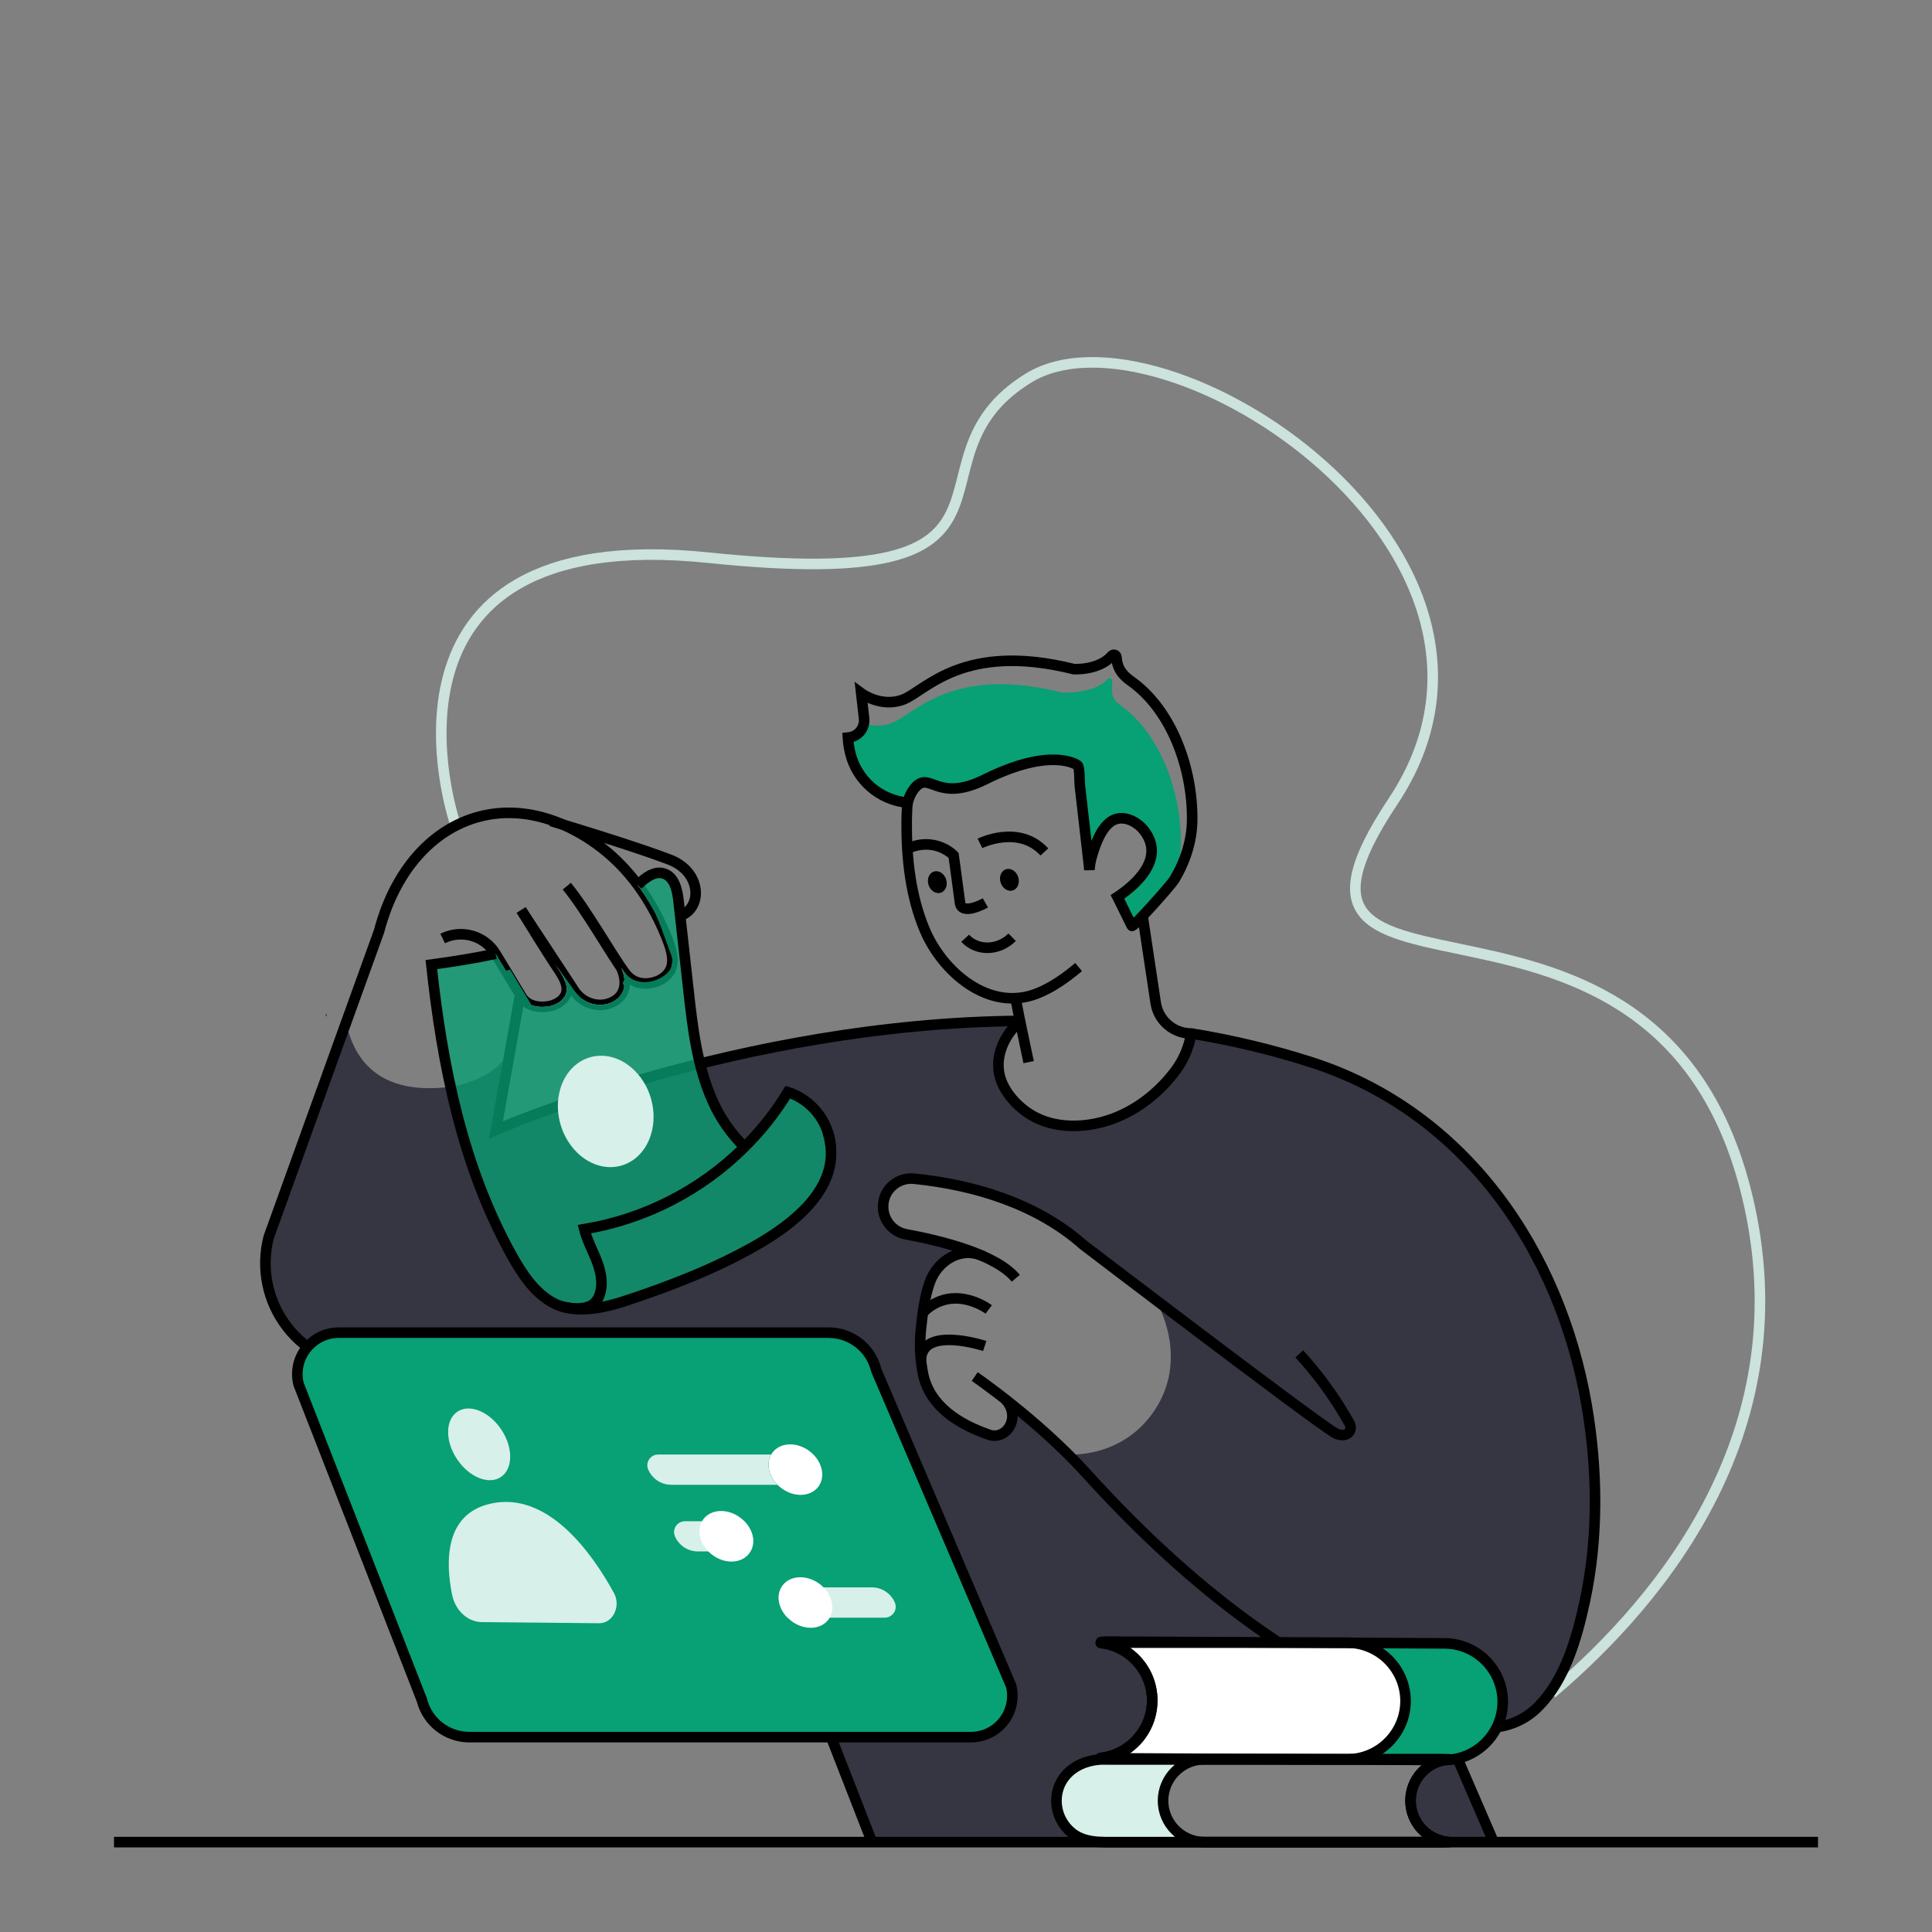 <svg width="204" height="204" viewBox="0 0 204 204" fill="none" xmlns="http://www.w3.org/2000/svg">
<rect x="0" y="0" width="204" height="204" fill="#808080" stroke="none"/>
<path d="M48.022 86.842C48.022 86.842 37.26 54.999 74.797 58.885C112.334 62.772 94.399 48.677 108.583 39.931C122.768 31.184 164.561 58.395 147.076 84.641C129.591 110.886 175.019 86.878 184.495 126.346C190.343 150.702 175.834 168.629 163.865 178.791" stroke="#CCE2DC" stroke-width="1.116"/>
<path fill-rule="evenodd" clip-rule="evenodd" d="M138.489 112.176C154.717 117.408 164.705 132.026 167.526 148.361C168.699 155.201 168.787 162.376 167.306 169.185C166.468 173.008 165.256 177.308 162.444 180.181C161.264 181.39 159.709 182.165 158.033 182.38C158.443 181.552 158.657 180.642 158.659 179.719C158.671 176.32 155.934 173.55 152.536 173.521L148.629 173.499L142.781 173.469C142.608 173.447 142.424 173.447 142.242 173.447H138.305L134.989 173.433L116.96 173.337C116.728 173.337 116.486 173.353 116.246 173.375L116.283 173.381C116.424 173.401 116.572 173.422 116.706 173.455C116.551 173.455 116.398 173.468 116.238 173.482L116.216 173.483C119.269 173.859 121.585 176.416 121.656 179.491V179.607C121.66 179.682 121.66 179.758 121.656 179.833C121.475 182.828 119.176 185.263 116.196 185.615C116.353 185.635 116.511 185.647 116.67 185.651C116.523 185.684 116.374 185.708 116.224 185.725L116.252 185.727C116.484 185.748 116.707 185.768 116.94 185.768H116.714C113.513 185.768 111.544 187.736 111.544 190.135C111.546 191.294 112.008 192.405 112.827 193.226C113.621 194.021 114.715 194.509 116.714 194.509H92.072L87.757 183.427L72.536 144.383H39.025C35.618 144.385 32.402 142.808 30.319 140.112C28.235 137.416 27.519 133.907 28.379 130.611L36.474 107.982C36.52 108.111 36.57 108.274 36.628 108.462C37.271 110.558 38.899 115.861 47.581 114.751C48.945 120.958 50.956 127.006 54.049 132.554C55.135 134.507 56.526 136.644 58.605 137.664C58.817 137.767 59.036 137.854 59.261 137.926C61.346 138.601 63.913 138.05 65.888 137.402C70.678 135.836 75.554 133.953 79.929 131.438C83.715 129.275 88.221 125.758 87.725 121.078V121.012C87.497 118.378 85.718 116.135 83.205 115.313C81.92 117.424 80.383 119.371 78.627 121.11C77.219 119.736 76.084 118.108 75.281 116.312C74.706 115.024 74.253 113.686 73.925 112.314C83.377 109.965 95.172 107.902 107.711 107.8C106.232 109.163 105.18 111.116 105.488 113.18C105.758 115.011 107.252 116.708 108.791 117.672C111.348 119.275 114.761 119.143 117.516 118.124C120.214 117.132 122.546 115.229 124.237 112.912C125.035 111.792 125.566 110.505 125.79 109.149V109.127C130.093 109.826 134.338 110.845 138.489 112.176ZM112.795 153.579C112.795 153.579 118.579 154.049 121.976 148.821C125.39 143.601 122.45 138.154 122.45 138.154C122.45 138.154 112.787 129.981 111.134 129.041C109.481 128.102 100.926 123.347 95.438 124.543C89.951 125.739 95.358 130.267 95.65 130.325C95.942 130.383 102.014 131.944 102.014 131.944L99.915 133.052C99.915 133.052 98.137 134.057 97.691 137.09C97.65 137.375 97.598 137.684 97.543 138.013C97.01 141.186 96.162 146.234 100.89 149.803C106.108 153.741 106.634 150.703 106.888 148.703C106.888 148.703 110.076 150.065 111.196 152.056C112.316 154.047 112.795 153.579 112.795 153.579Z" fill="#353642"/>
<path d="M47.574 114.755C47.574 114.755 52.15 114.199 53.863 110.932L52.37 119.311C52.37 119.311 70.575 113.114 73.913 112.314C73.913 112.314 74.989 119.249 79.271 121.11L83.689 115.493C83.689 115.493 89.229 116.892 87.714 124.441C86.198 131.99 65.239 138.299 61.684 138.154C58.13 138.008 54.303 135.82 50.385 124.067L47.574 114.755Z" fill="#353642"/>
<path d="M55.028 96.09C56.188 97.978 57.353 99.861 58.557 101.72C59.299 102.866 60.65 104.499 59.213 105.697C58.745 106.055 58.18 106.264 57.591 106.296C56.668 106.378 55.698 106.156 55.136 105.363L52.337 100.725C51.181 98.806 48.745 98.098 46.74 99.097" stroke="black" stroke-width="1.116"/>
<path d="M65.614 102.2C66.346 103.939 65.85 105.061 64.995 105.625C63.595 106.542 61.722 106.102 60.73 104.763L55.039 96.1" stroke="black" stroke-width="1.116"/>
<path d="M59.847 93.571C61.918 96.09 64.531 100.769 65.976 102.722C67.422 104.675 69.657 103.497 69.657 103.497C71.472 102.52 71.164 100.898 70.37 98.929C68.415 94.095 65.624 90.88 62.512 88.773C52.865 82.248 42.969 87.062 40.025 98.326L28.379 130.611C27.519 133.907 28.235 137.416 30.319 140.112C32.402 142.808 35.618 144.385 39.025 144.383H72.536L92.078 194.511" stroke="black" stroke-width="1.116"/>
<path d="M71.812 96.712C74.211 95.88 74.101 92.054 70.696 90.763C66.936 89.335 60.258 87.316 58.581 86.812C58.571 86.804 58.558 86.799 58.545 86.798C58.427 86.762 58.345 86.732 58.281 86.718L58.187 86.688" stroke="black" stroke-width="1.116"/>
<path d="M107.258 134.971C105.159 132.448 99.413 131.018 95.662 130.327C94.367 130.083 93.389 129.013 93.263 127.702C93.22 127.271 93.27 126.836 93.409 126.426C93.869 125.131 95.155 124.319 96.522 124.459C102.919 125.107 109.517 127.12 114.397 131.456C114.397 131.456 138.053 149.509 140.878 151.266C142.044 151.974 143.131 151.138 142.342 150.027L142.094 149.603C140.703 147.217 139.058 144.988 137.186 142.958" stroke="black" stroke-width="1.116"/>
<path d="M107.695 107.798C77.943 108.046 52.37 119.309 52.37 119.309L54.923 104.999" stroke="black" stroke-width="1.116"/>
<path d="M153.905 185.681C153.905 185.681 150.665 184.947 149.803 187.542C148.941 190.137 148.042 194.265 154.237 194.509C160.433 194.753 156.794 193.535 156.436 191.53C156.078 189.525 153.905 185.681 153.905 185.681Z" fill="#353642"/>
<path d="M104.399 138.263C104.399 138.263 100.902 135.613 97.754 138.299C97.621 138.416 97.505 138.551 97.41 138.699" stroke="black" stroke-width="1.116"/>
<g opacity="0.77">
<path d="M60.718 104.753C61.718 106.094 63.589 106.532 64.983 105.613C65.828 105.053 66.324 103.937 65.611 102.214C65.74 102.404 65.858 102.572 65.974 102.726C67.418 104.687 69.655 103.505 69.655 103.505C71.47 102.528 71.164 100.906 70.371 98.935C69.594 96.983 68.575 95.136 67.338 93.437C68.147 92.68 69.109 91.914 70.123 92.25C71.216 92.614 71.522 93.985 71.646 95.129C71.704 95.66 71.762 96.186 71.82 96.718L72.696 104.547C72.987 107.146 73.279 109.783 73.913 112.32C74.241 113.692 74.695 115.03 75.269 116.318C76.072 118.114 77.207 119.742 78.615 121.116C80.371 119.377 81.909 117.43 83.193 115.319C85.706 116.141 87.485 118.384 87.714 121.018V121.084C88.209 125.765 83.703 129.281 79.917 131.444C75.543 133.959 70.666 135.842 65.876 137.408C63.901 138.056 61.334 138.607 59.249 137.932C59.024 137.86 58.805 137.773 58.593 137.67C56.514 136.65 55.123 134.513 54.037 132.56C48.839 123.214 46.68 112.482 45.542 101.854C47.818 101.54 50.085 101.19 52.324 100.709C52.324 100.709 52.324 100.725 52.338 100.731L54.919 105.011L55.131 105.367C55.69 106.166 56.66 106.38 57.586 106.3C58.174 106.271 58.739 106.062 59.205 105.701C60.64 104.501 59.293 102.874 58.549 101.728" fill="white"/>
<path d="M60.718 104.753C61.718 106.094 63.589 106.532 64.983 105.613C65.828 105.053 66.324 103.937 65.611 102.214C65.74 102.404 65.858 102.572 65.974 102.726C67.418 104.687 69.655 103.505 69.655 103.505C71.47 102.528 71.164 100.906 70.371 98.935C69.594 96.983 68.575 95.136 67.338 93.437C68.147 92.68 69.109 91.914 70.123 92.25C71.216 92.614 71.522 93.985 71.646 95.129C71.704 95.66 71.762 96.186 71.82 96.718L72.696 104.547C72.987 107.146 73.279 109.783 73.913 112.32C74.241 113.692 74.695 115.03 75.269 116.318C76.072 118.114 77.207 119.742 78.615 121.116C80.371 119.377 81.909 117.43 83.193 115.319C85.706 116.141 87.485 118.384 87.714 121.018V121.084C88.209 125.765 83.703 129.281 79.917 131.444C75.543 133.959 70.666 135.842 65.876 137.408C63.901 138.056 61.334 138.607 59.249 137.932C59.024 137.86 58.805 137.773 58.593 137.67C56.514 136.65 55.123 134.513 54.037 132.56C48.839 123.214 46.68 112.482 45.542 101.854C47.818 101.54 50.085 101.19 52.324 100.709C52.324 100.709 52.324 100.725 52.338 100.731L54.919 105.011L55.131 105.367C55.69 106.166 56.66 106.38 57.586 106.3C58.174 106.271 58.739 106.062 59.205 105.701C60.64 104.501 59.293 102.874 58.549 101.728" fill="#08A075"/>
<path d="M61.332 105.387C62.218 106.586 63.731 106.434 64.983 105.613C65.738 105.113 66.358 105.259 65.72 103.717C65.838 103.885 65.854 103.317 65.958 103.443C67.248 105.195 65.974 102.72 65.974 102.72C67.774 104.993 71.69 102.852 70.972 101.094C70.213 99.201 69.413 96.402 68.399 95.003C69.199 94.247 69.045 94.359 70.063 94.961C70.617 95.317 70.972 95.913 71.02 96.57C71.102 97.332 71.184 98.062 71.266 98.805L72.046 105.802C72.308 108.128 72.568 110.477 73.133 112.74C73.426 113.963 73.832 115.157 74.345 116.306C75.061 117.888 77.36 120.521 78.615 121.726C80.177 120.177 82.048 117.328 83.193 115.435C85.392 116.11 85.297 118.214 85.453 120.511V120.571C85.896 124.747 81.874 127.884 78.503 129.817C74.597 132.062 70.245 133.741 65.968 135.141C64.205 135.72 61.914 136.22 60.053 135.609C59.852 135.545 59.656 135.467 59.467 135.375C57.612 134.463 56.368 132.558 55.398 130.812C51.154 123.19 49.185 114.535 48.102 105.858C47.936 104.509 48.87 103.271 50.213 103.06C51.43 102.86 52.644 102.66 53.849 102.392L53.883 102.408L56.186 106.228C56.688 106.938 56.77 106.382 57.596 106.31C58.117 106.264 59.129 106.162 59.533 105.824C60.814 104.757 60.091 104.315 59.427 103.293" fill="#08A075"/>
</g>
<path d="M103.977 142.122C103.977 142.122 97.338 139.939 97.238 143.609" stroke="black" stroke-width="1.116"/>
<path opacity="0.54" d="M44.547 179.513L31.526 146.154C31.199 144.846 31.493 143.461 32.323 142.398C33.153 141.335 34.426 140.714 35.774 140.715H87.494C89.884 140.714 91.963 142.353 92.522 144.677L106.776 178.028C107.088 179.331 106.786 180.706 105.956 181.758C105.126 182.811 103.86 183.425 102.52 183.425H49.563C47.191 183.427 45.123 181.814 44.547 179.513Z" fill="white"/>
<path d="M106.138 147.75C106.138 147.75 107.216 148.737 106.806 150.149C106.502 151.194 105.463 151.854 104.433 151.496C101.154 150.363 98.201 148.437 97.482 145.165C97.142 143.508 97.068 141.807 97.264 140.127C97.422 138.569 97.652 136.888 98.175 135.407C98.975 133.132 101.424 131.546 103.801 132.642" stroke="black" stroke-width="1.116"/>
<path d="M44.547 179.513L31.526 146.154C31.199 144.846 31.493 143.461 32.323 142.398C33.153 141.335 34.426 140.714 35.774 140.715H87.494C89.884 140.714 91.963 142.353 92.522 144.677L106.776 178.028C107.088 179.331 106.786 180.706 105.956 181.758C105.126 182.811 103.86 183.425 102.52 183.425H49.563C47.191 183.427 45.123 181.814 44.547 179.513Z" fill="#08A075"/>
<path fill-rule="evenodd" clip-rule="evenodd" d="M44.547 179.513L31.526 146.154C31.199 144.846 31.493 143.461 32.323 142.398C33.153 141.335 34.426 140.714 35.774 140.715H87.494C89.884 140.714 91.963 142.353 92.522 144.677L106.776 178.028C107.088 179.331 106.786 180.706 105.956 181.758C105.126 182.811 103.86 183.425 102.52 183.425H49.563C47.191 183.427 45.123 181.814 44.547 179.513V179.513Z" stroke="black" stroke-width="1.116" stroke-linecap="square" stroke-linejoin="round"/>
<path d="M46.452 178.17L34.439 147.382C34.138 146.175 34.41 144.897 35.175 143.917C35.941 142.937 37.116 142.364 38.359 142.364H86.072C88.277 142.363 90.195 143.874 90.71 146.018L103.863 176.788C104.151 177.991 103.872 179.259 103.106 180.23C102.34 181.201 101.171 181.768 99.935 181.768H51.078C48.894 181.77 46.988 180.287 46.452 178.17Z" fill="#08A075"/>
<path d="M148.565 173.339L157.714 194.509" stroke="black" stroke-width="1.116"/>
<path d="M191.964 194.509H12.036" stroke="black" stroke-width="1.116"/>
<path d="M106.872 98.963C105.388 100.429 103.173 100.427 101.912 99.071" stroke="black" stroke-width="1.116"/>
<path d="M67.338 93.431C68.147 92.674 69.109 91.908 70.123 92.244C71.216 92.608 71.522 93.979 71.646 95.123C71.996 98.266 72.346 101.405 72.695 104.541C73.139 108.539 73.607 112.634 75.269 116.308C76.072 118.104 77.207 119.732 78.615 121.106" stroke="black" stroke-width="1.116"/>
<path d="M87.714 121.082V121.016C87.485 118.382 85.706 116.139 83.194 115.317C81.909 117.428 80.371 119.375 78.615 121.114C74.012 125.692 68.098 128.723 61.694 129.789C62.002 131.014 62.636 132.13 63.074 133.309C63.511 134.489 63.729 135.854 63.198 136.992C62.526 138.443 60.599 138.254 59.259 137.932C59.245 137.932 59.237 137.932 59.223 137.932" stroke="black" stroke-width="1.116"/>
<path d="M52.328 100.707C50.089 101.188 47.822 101.538 45.546 101.852C46.684 112.48 48.835 123.212 54.041 132.558C55.127 134.511 56.518 136.648 58.597 137.668C58.809 137.771 59.028 137.858 59.253 137.93C61.338 138.615 63.905 138.054 65.88 137.406C70.678 135.838 75.546 133.957 79.921 131.442C83.697 129.277 88.203 125.762 87.718 121.082C87.671 120.567 87.565 120.059 87.404 119.567" stroke="black" stroke-width="1.116"/>
<path d="M89.769 79.507C90.457 82.376 92.898 84.485 95.836 84.749C95.955 84.172 96.213 83.632 96.588 83.177C98.187 81.292 98.869 84.829 103.985 82.29C111.074 78.763 113.765 80.787 113.765 80.787C114.001 80.962 113.965 82.586 114.005 82.882C114.205 84.567 114.385 86.244 114.583 87.928C114.703 88.955 114.821 89.975 114.933 90.994C115.029 90.821 115.136 90.653 115.253 90.493C115.898 88.207 117.052 85.509 119.539 86.67C120.042 86.916 120.481 87.277 120.818 87.724C122.468 89.891 121.218 91.984 119.493 93.533C119.06 94.014 118.577 94.446 118.051 94.823C118.335 95.411 119.495 97.744 119.495 97.752C119.615 97.988 123.667 93.401 123.969 92.902C124.42 91.677 124.662 90.386 124.685 89.081C124.751 83.717 122.568 77.474 118.223 74.397C117.146 73.635 117.49 72.902 117.424 71.866C117.414 71.751 117.335 71.654 117.225 71.622C117.115 71.59 116.996 71.629 116.926 71.72C115.564 73.287 112.194 73.132 112.194 73.132C100.495 70.201 96.562 75.403 94.201 76.33C93.238 76.695 92.177 76.713 91.202 76.38C91.085 77.038 90.613 77.577 89.977 77.78L90.037 78.322C90.088 78.736 89.993 79.155 89.769 79.507H89.769Z" fill="#08A075"/>
<path d="M95.844 84.757C92.906 84.493 90.464 82.383 89.777 79.515C89.645 78.978 89.562 78.431 89.529 77.88L89.621 77.87C89.746 77.86 89.87 77.833 89.989 77.79C90.625 77.587 91.097 77.048 91.214 76.39C91.251 76.211 91.258 76.028 91.236 75.846L90.936 73.2C90.936 73.2 93.051 74.773 95.398 73.853C97.746 72.934 101.686 67.732 113.391 70.654C113.391 70.654 116.034 70.811 117.39 69.243C117.459 69.152 117.578 69.113 117.689 69.145C117.799 69.177 117.878 69.274 117.887 69.389C117.957 70.427 118.341 71.16 119.421 71.92C123.765 74.999 125.948 81.24 125.88 86.604C125.86 88.829 125.121 91.026 123.979 92.912C123.677 93.411 119.625 97.998 119.505 97.762C119.505 97.762 118.345 95.421 118.061 94.833L117.993 94.703L118.123 94.617C118.606 94.289 119.067 93.931 119.503 93.543C121.226 91.994 122.478 89.901 120.828 87.734C120.491 87.287 120.052 86.926 119.549 86.68C117.054 85.519 115.908 88.218 115.263 90.503C115.137 90.939 115.06 91.388 115.033 91.842C115.003 91.562 114.973 91.292 114.943 91.012C114.831 89.993 114.713 88.973 114.593 87.946C114.393 86.262 114.205 84.585 114.015 82.9C113.985 82.612 114.015 80.98 113.775 80.805C113.775 80.805 111.082 78.781 103.995 82.308C98.879 84.847 98.197 81.308 96.598 83.195C96.223 83.65 95.965 84.19 95.846 84.767C95.81 84.952 95.786 85.14 95.776 85.329C95.772 85.353 95.772 85.378 95.776 85.403C95.752 85.817 95.744 86.228 95.734 86.632C95.696 90.529 96.124 94.599 97.654 98.218C99.513 102.604 104.433 106.93 109.549 104.885C111.148 104.243 112.582 103.209 113.893 102.112" stroke="black" stroke-width="1.116"/>
<ellipse cx="98.972" cy="93.145" rx="0.972" ry="1.176" transform="rotate(-18.5 98.972 93.145)" fill="black"/>
<ellipse cx="106.584" cy="92.902" rx="0.972" ry="1.176" transform="rotate(-18.5 106.584 92.902)" fill="black"/>
<path d="M104.047 95.335C104.047 95.335 101.514 96.772 101.36 95.281C101.312 94.821 100.692 90.317 100.692 90.317C100.692 90.317 98.645 88.148 95.508 89.751" stroke="black" stroke-width="1.116"/>
<path d="M103.477 89.055C103.477 89.055 107.568 87.012 110.275 89.957" stroke="black" stroke-width="1.116"/>
<path d="M107.228 105.387L107.698 107.798C106.216 109.163 105.169 111.12 105.475 113.182C105.747 115.009 107.242 116.71 108.775 117.668C111.338 119.267 114.747 119.141 117.506 118.124C120.203 117.124 122.536 115.227 124.227 112.912C125.024 111.793 125.554 110.506 125.779 109.151V109.127" stroke="black" stroke-width="1.116"/>
<path d="M107.698 107.798L108.613 112.152" stroke="black" stroke-width="1.116"/>
<path d="M120.647 96.712L122.03 105.898C122.312 107.757 123.911 109.13 125.791 109.127C130.096 109.825 134.344 110.843 138.497 112.174C154.725 117.408 164.713 132.026 167.534 148.359C168.707 155.199 168.795 162.372 167.322 169.173C166.484 173.002 165.273 177.302 162.46 180.169C158.807 183.907 153.202 182.368 148.885 180.679C135.485 175.467 124.339 166.194 114.715 155.579C109.569 149.901 102.92 145.351 102.92 145.351" stroke="black" stroke-width="1.116"/>
<path d="M50.88 171.278C49.377 171.264 48.067 170.051 47.73 168.361C47.062 165.039 46.886 159.901 51.758 158.779C57.846 157.38 62.528 164.009 64.823 168.2C65.594 169.599 64.721 171.398 63.283 171.398L50.88 171.278Z" fill="#D7F0E9"/>
<ellipse cx="50.594" cy="152.508" rx="2.811" ry="4.144" transform="rotate(-33.64 50.594 152.508)" fill="#D7F0E9"/>
<path d="M152.934 185.79C152.84 185.804 152.734 185.818 152.642 185.84H152.606L138.385 185.766L117.048 185.657C116.966 185.657 116.886 185.657 116.806 185.657C116.648 185.653 116.489 185.641 116.332 185.621C119.317 185.274 121.62 182.832 121.792 179.833C121.796 179.758 121.796 179.682 121.792 179.607V179.491C121.78 176.561 119.713 174.041 116.842 173.455C116.696 173.419 116.536 173.397 116.382 173.375C116.624 173.353 116.864 173.337 117.098 173.337L135.125 173.433L138.443 173.447L142.92 173.469C146.096 173.759 148.53 176.418 148.539 179.607C148.54 179.897 148.518 180.188 148.473 180.475C148.033 183.503 145.444 185.753 142.384 185.766H153.216C152.592 185.766 152.766 185.766 152.934 185.79Z" fill="white"/>
<path d="M124.089 193.226C124.909 194.051 126.026 194.513 127.19 194.509H116.718C114.719 194.509 113.627 194.021 112.832 193.226C112.014 192.404 111.553 191.294 111.55 190.135C111.55 187.736 113.517 185.768 116.718 185.768H127.19C125.422 185.766 123.827 186.83 123.15 188.463C122.473 190.096 122.847 191.977 124.099 193.226H124.089Z" fill="#D7F0E9"/>
<path d="M158.673 179.717C158.671 180.64 158.456 181.551 158.046 182.378C157.753 183.003 157.35 183.571 156.858 184.055C156.046 184.86 155.027 185.422 153.913 185.681C153.454 185.786 152.985 185.84 152.514 185.84C152.61 185.818 152.714 185.804 152.806 185.79C152.638 185.774 152.464 185.769 153.09 185.769H142.256C145.318 185.757 147.91 183.505 148.349 180.475C148.394 180.188 148.416 179.897 148.415 179.607C148.406 176.417 145.97 173.758 142.794 173.469L148.641 173.499L152.548 173.521C155.946 173.55 158.683 176.318 158.673 179.717Z" fill="#08A075"/>
<path fill-rule="evenodd" clip-rule="evenodd" d="M158.673 179.715C158.648 183.116 155.877 185.856 152.476 185.842L116.906 185.659C116.668 185.659 116.43 185.641 116.19 185.617C119.294 185.265 121.643 182.648 121.66 179.524C121.676 176.401 119.354 173.76 116.254 173.375C116.492 173.351 116.731 173.338 116.97 173.339L152.54 173.523C155.94 173.547 158.682 176.314 158.673 179.715V179.715Z" stroke="black" stroke-width="1.116" stroke-linecap="square" stroke-linejoin="round"/>
<path fill-rule="evenodd" clip-rule="evenodd" d="M148.411 179.605C148.405 183.005 145.65 185.76 142.25 185.767H116.942C116.703 185.765 116.464 185.752 116.226 185.727C119.327 185.358 121.663 182.729 121.663 179.606C121.663 176.483 119.327 173.854 116.226 173.485C116.464 173.463 116.704 173.447 116.942 173.447H142.25C145.648 173.455 148.401 176.207 148.411 179.605V179.605Z" stroke="black" stroke-width="1.116" stroke-linecap="square" stroke-linejoin="round"/>
<path fill-rule="evenodd" clip-rule="evenodd" d="M111.55 190.137C111.55 191.295 112.01 192.405 112.83 193.224C113.629 194.023 114.715 194.509 116.716 194.509H153.087C152.462 194.509 152.632 194.497 152.802 194.481C150.599 194.222 148.939 192.355 148.939 190.137C148.939 187.919 150.599 186.052 152.802 185.792C152.632 185.776 152.462 185.764 153.087 185.764H116.716C113.513 185.766 111.55 187.734 111.55 190.137H111.55Z" stroke="black" stroke-width="1.116" stroke-linecap="square" stroke-linejoin="round"/>
<path fill-rule="evenodd" clip-rule="evenodd" d="M122.805 190.137C122.811 192.549 124.765 194.504 127.178 194.509H152.294C152.462 194.509 152.631 194.497 152.801 194.481C150.599 194.222 148.938 192.355 148.938 190.137C148.938 187.919 150.599 186.052 152.801 185.792C152.631 185.776 152.462 185.764 152.294 185.764H127.178C124.766 185.771 122.812 187.725 122.805 190.137H122.805Z" stroke="black" stroke-width="1.116" stroke-linecap="square" stroke-linejoin="round"/>
<path d="M82.092 156.778H70.872C69.823 156.776 68.875 156.155 68.453 155.195C68.291 154.839 68.323 154.425 68.537 154.098C68.751 153.771 69.118 153.577 69.509 153.583H81.436C80.874 154.529 81.16 155.842 82.092 156.778Z" fill="#D7F0E9"/>
<path d="M89.347 155.623C89.346 156.259 88.83 156.775 88.193 156.776H82.092C81.16 155.842 80.874 154.529 81.436 153.577H86.824C87.871 153.578 88.82 154.195 89.245 155.153C89.309 155.301 89.344 155.461 89.347 155.623Z" fill="#08A075"/>
<path d="M86.54 156.778C86.508 156.839 86.472 156.897 86.43 156.952C85.63 158.046 83.893 158.152 82.543 157.164C82.384 157.046 82.233 156.917 82.092 156.778C81.16 155.844 80.874 154.531 81.436 153.579C81.468 153.518 81.504 153.46 81.546 153.405C82.346 152.304 84.075 152.206 85.424 153.186C85.587 153.307 85.74 153.441 85.882 153.585C86.806 154.515 87.094 155.82 86.54 156.778Z" fill="white"/>
<path d="M92.168 162.666C92.163 163.303 91.645 163.817 91.008 163.817H79.235C79.803 162.862 79.519 161.558 78.585 160.619H89.645C90.694 160.619 91.644 161.239 92.066 162.2C92.132 162.346 92.166 162.505 92.168 162.666Z" fill="#08A075"/>
<path d="M79.235 163.817H73.695C72.647 163.818 71.698 163.2 71.274 162.242C71.209 162.095 71.174 161.937 71.172 161.776C71.172 161.47 71.293 161.177 71.509 160.961C71.725 160.745 72.018 160.624 72.324 160.625H78.585C79.519 161.558 79.809 162.862 79.235 163.817Z" fill="#D7F0E9"/>
<path d="M79.235 163.817C79.209 163.88 79.175 163.939 79.133 163.993C78.333 165.093 76.602 165.193 75.255 164.211C75.091 164.09 74.938 163.956 74.795 163.811C73.869 162.878 73.585 161.574 74.139 160.613C74.171 160.551 74.208 160.492 74.249 160.437C75.049 159.343 76.786 159.237 78.133 160.227C78.294 160.343 78.445 160.472 78.585 160.613C79.519 161.558 79.809 162.862 79.235 163.817Z" fill="white"/>
<path d="M83.157 170.808H76.108C75.061 170.807 74.112 170.19 73.687 169.233C73.526 168.876 73.558 168.462 73.772 168.134C73.987 167.807 74.353 167.611 74.745 167.616H82.502C81.946 168.573 82.232 169.875 83.157 170.808Z" fill="#08A075"/>
<path d="M94.581 169.665C94.578 170.298 94.063 170.81 93.429 170.808H83.157C82.232 169.875 81.946 168.571 82.502 167.61H92.058C93.107 167.61 94.057 168.23 94.479 169.191C94.545 169.34 94.579 169.502 94.581 169.665Z" fill="#D7F0E9"/>
<path d="M87.606 170.808C87.574 170.87 87.537 170.929 87.496 170.984C86.696 172.084 84.967 172.184 83.617 171.202C83.455 171.08 83.302 170.947 83.159 170.802C82.234 169.869 81.948 168.565 82.504 167.604C82.534 167.542 82.57 167.483 82.612 167.428C83.411 166.334 85.149 166.24 86.498 167.218C86.659 167.335 86.81 167.464 86.95 167.604C87.882 168.549 88.165 169.861 87.606 170.808Z" fill="white"/>
<path d="M34.349 107.072L34.525 107.122L34.459 107.378C34.417 107.278 34.38 107.176 34.349 107.072Z" fill="#353642"/>
<ellipse cx="63.959" cy="117.356" rx="4.966" ry="5.952" transform="rotate(-16.36 63.959 117.356)" fill="#D7F0E9"/>
</svg>
